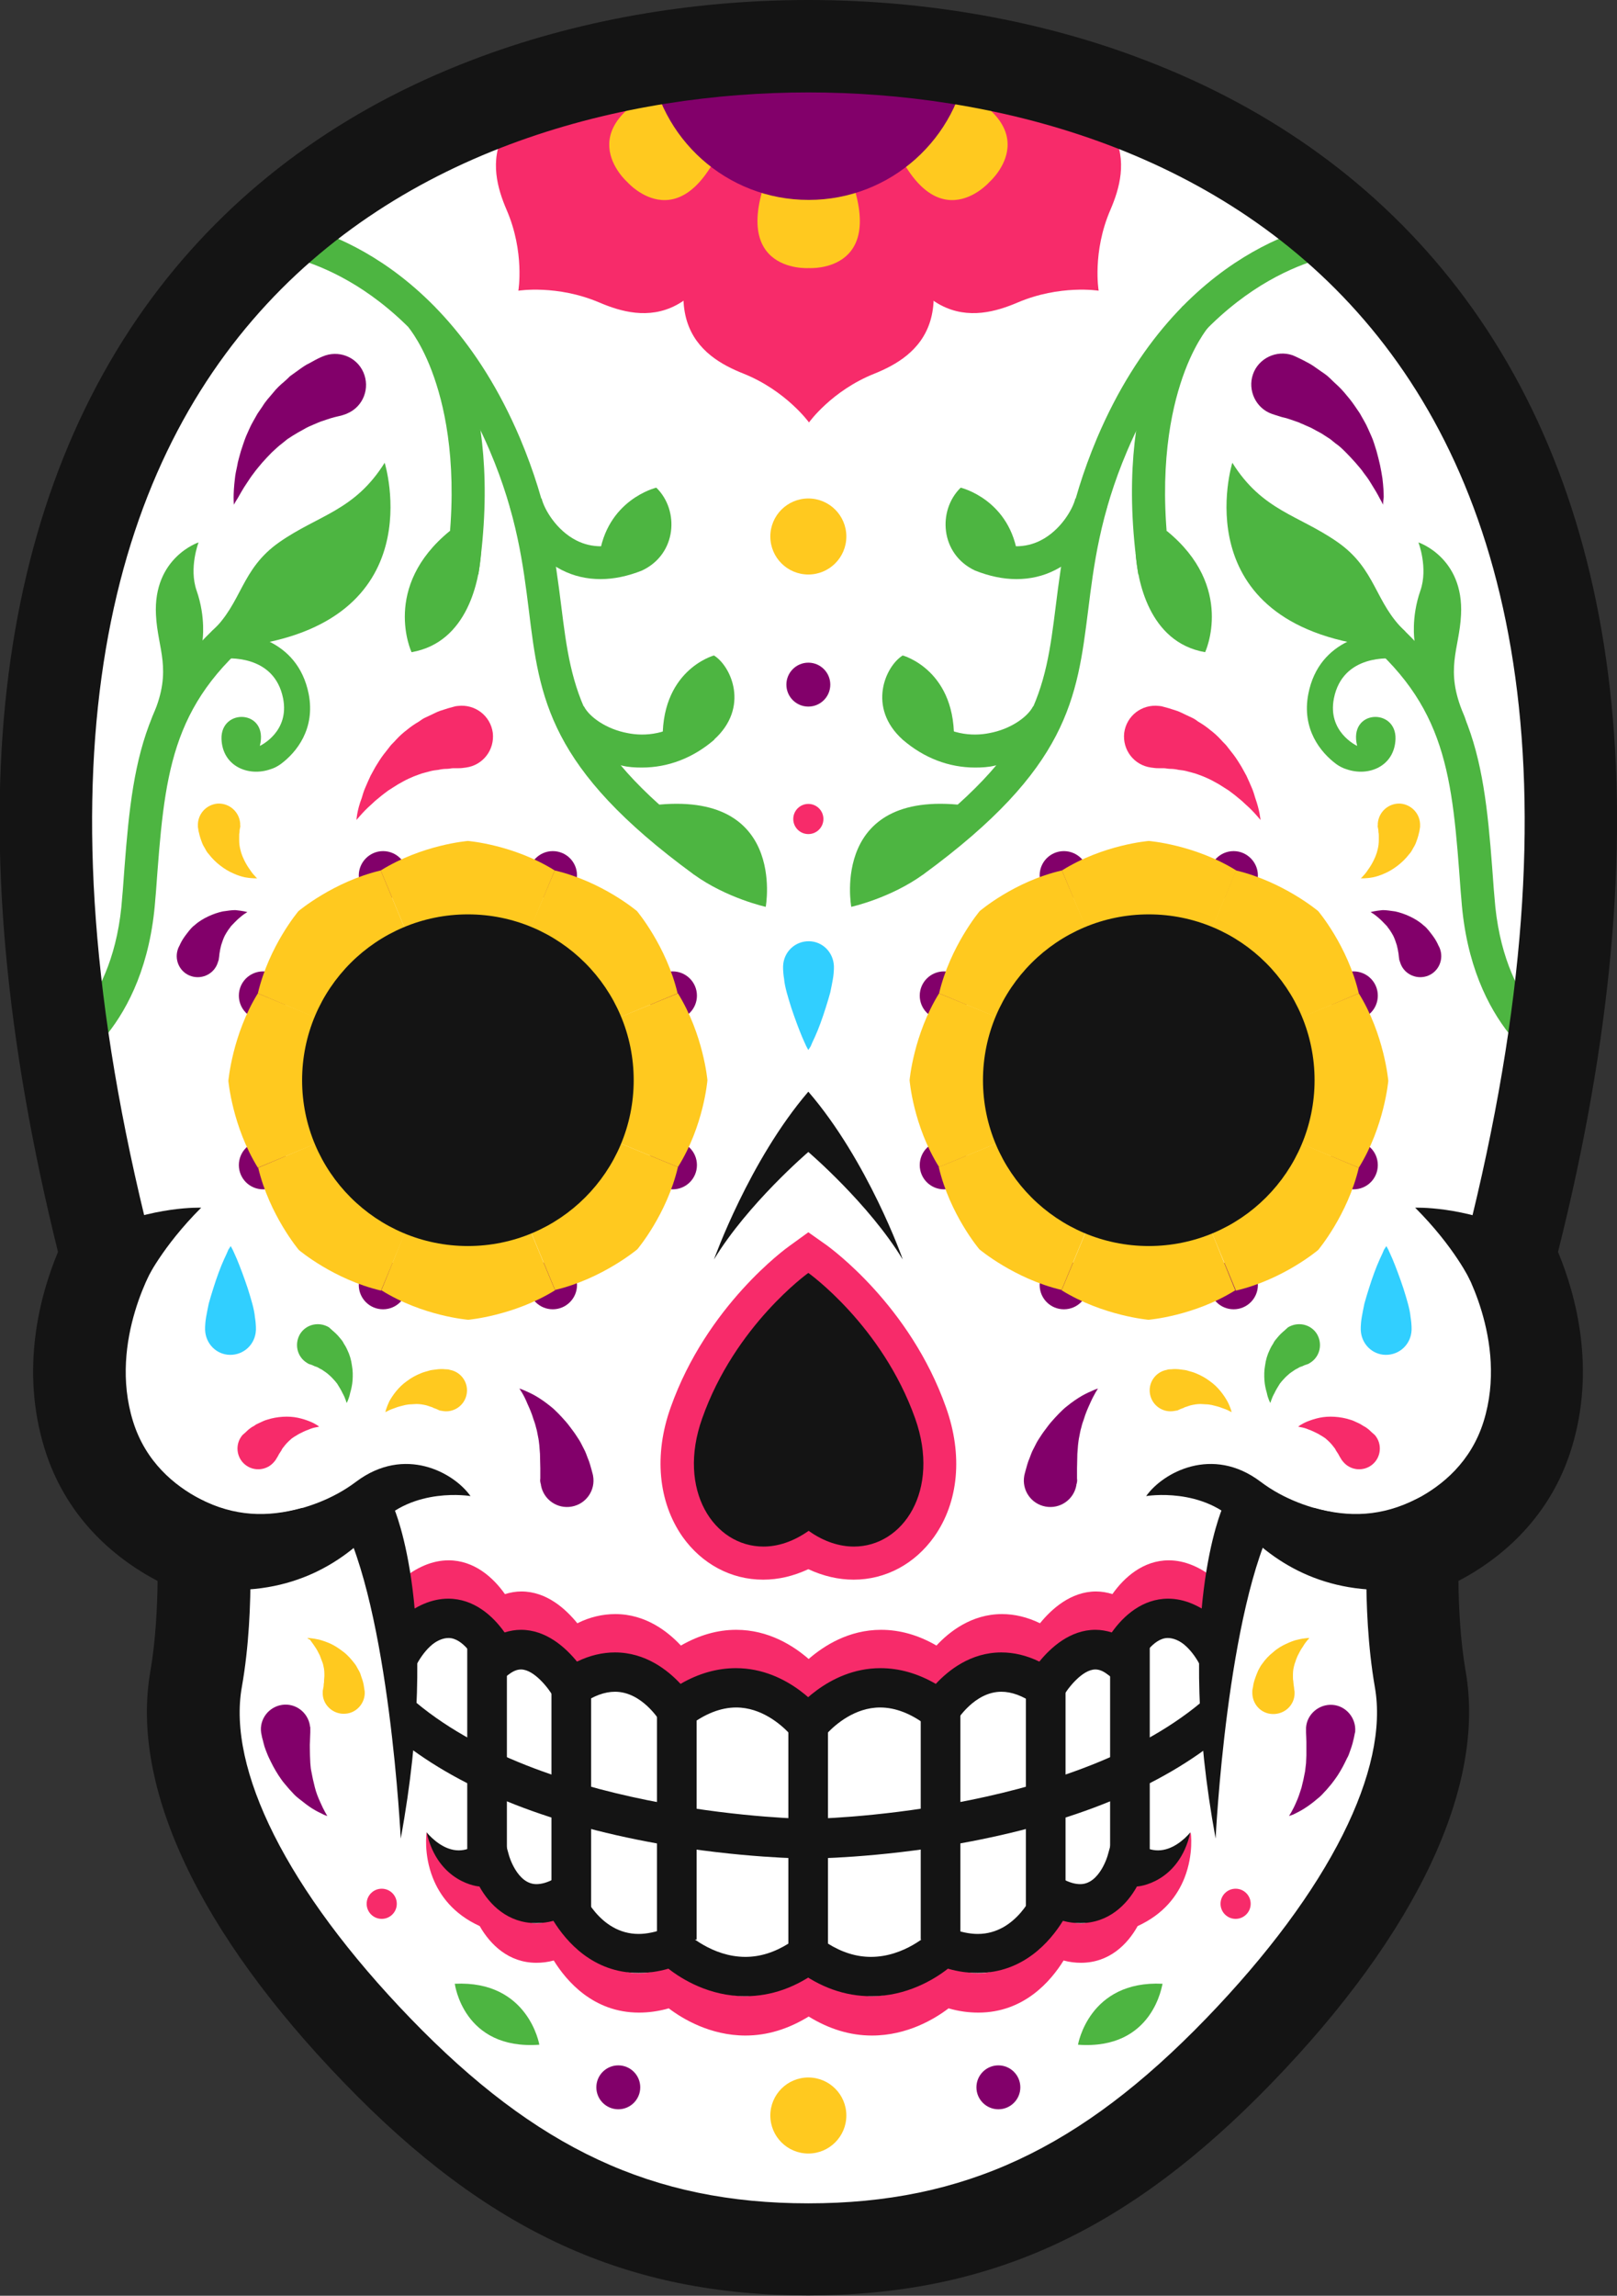 <?xml version="1.0" encoding="utf-8"?>
<!-- Generator: Adobe Illustrator 21.1.0, SVG Export Plug-In . SVG Version: 6.00 Build 0)  -->
<svg version="1.1" id="Layer_1" xmlns="http://www.w3.org/2000/svg" xmlns:xlink="http://www.w3.org/1999/xlink" x="0px" y="0px"
	 viewBox="0 0 493.5 700.5" style="enable-background:new 0 0 493.5 700.5;" xml:space="preserve">
<rect x="0" y="0" width="493.5" height="700.5" fill="#333333" stroke="none"/>
<style type="text/css">
	.st0{fill:#FFFFFF;}
	.st1{fill:#F72B6A;}
	.st2{fill:#FFC91F;}
	.st3{fill:#82006A;}
	.st4{fill:#141414;}
	.st5{fill:#4DB541;}
	.st6{fill:#31CFFF;}
</style>
<g>
	<path class="st0" d="M426.6,101.7c-54.9-71.2-144.1-78.9-179.9-78.9s-125,7.7-179.9,78.9C18,165,9.6,260.1,41.9,384.3
		c-3.6,6.7-13.5,28.2-6.4,50.9c6.7,21.7,26.4,29.3,35.2,31.6c0.4,8.3,1,28.6-2.2,47c-4.8,27.4,14.5,66,53,105.9
		c39.2,40.6,76.7,57.9,125.2,57.9c48.5,0,85.9-17.3,125.2-57.9c38.5-39.9,57.9-78.5,53-105.9c-3.2-18.4-2.6-38.6-2.2-47
		c8.8-2.3,28.5-9.9,35.2-31.6c7.1-22.7-2.8-44.3-6.4-50.9C483.9,260.1,475.5,165,426.6,101.7z"/>
	<g>
		<g>
			<path class="st1" d="M270.9,52.8l-24.1,1l-24.1-1c-27.3,44.1-8.9,56,4.2,61.2c13,5.2,20,14.9,20,14.9s6.9-9.7,20-14.9
				C279.7,108.8,298.1,96.9,270.9,52.8z"/>
			<path class="st2" d="M257,47.9l-10.2,2l-10.2-2c-16.6,35.7,10.2,33.9,10.2,33.9S273.6,83.6,257,47.9z"/>
		</g>
		<g>
			<path class="st1" d="M298.5,17.9l-16.3,17.8L264.4,52c11.9,50.4,33.3,45.8,46.2,40.3c12.9-5.5,24.7-3.6,24.7-3.6
				s-2-11.8,3.6-24.7C344.4,51.2,349,29.8,298.5,17.9z"/>
			<path class="st2" d="M285.3,24.3l-5.8,8.7l-8.7,5.8c13.5,37,31.2,16.7,31.2,16.7S322.2,37.8,285.3,24.3z"/>
		</g>
		<g>
			<path class="st1" d="M195,17.9l16.3,17.8L229.1,52c-11.9,50.4-33.3,45.8-46.2,40.3c-12.9-5.5-24.7-3.6-24.7-3.6s2-11.8-3.6-24.7
				C149.1,51.2,144.5,29.8,195,17.9z"/>
			<path class="st2" d="M208.2,24.3L214,33l8.6,5.8c-13.5,37-31.2,16.7-31.2,16.7S171.3,37.8,208.2,24.3z"/>
		</g>
		<path class="st3" d="M198.2,17.9c2.9,24.3,23.5,43.1,48.6,43.1c25,0,45.7-18.8,48.6-43.1H198.2z"/>
	</g>
	<g>
		<path class="st1" d="M363.4,559.1c-5.6,15.2-20.1,11.5-20.1,11.5l0.4,1.6l-3.2-2.1l-2.2,7.9c0,0.1-2.5,8.9-8.4,8.9
			c-1.6,0-3.4-0.5-5.4-1.6l-5.9-3l-2.5,6.2c-0.2,0.6-5.5,13.6-17.5,13.6c-2.5,0-5.3-0.6-8.2-1.7l-3.7-1.4l-2.8,2.8
			c-0.1,0.1-7.6,7.3-17.9,7.3c-4.5,0-8.9-4.5-13.2-7.2h-12.1c-4.3,2.7-8.8,7.2-13.2,7.2c-10.2,0-17.8-7.3-17.9-7.3l-2.8-2.8
			l-3.7,1.4c-2.9,1.1-5.7,1.7-8.2,1.7c-12,0-17.3-13-17.5-13.6l-2.4-6.2l-5.9,3c-2,1.1-3.9,1.6-5.4,1.6c-5.8,0-8.4-8.8-8.4-8.9
			l-2.2-7.9l-3.2,2l0.4-1.5c0,0-14.4,3.7-20.1-11.5c0,0-1,6.6,1.9,13.9c2.1,5.3,6.2,11,14.3,14.7c3.2,5.6,8.8,11.2,17.3,11.2h0
			c1.7,0,3.5-0.2,5.3-0.7c3.9,6.3,12.1,15.9,26,15.9c2.9,0,6-0.4,9.1-1.3c4.2,3.2,12.7,8.3,23.4,8.3c6.7,0,13.1-2,19.3-5.8
			c6.2,3.8,12.6,5.8,19.3,5.8c10.8,0,19.2-5.1,23.4-8.3c3.1,0.9,6.1,1.3,9.1,1.3c13.9,0,22.1-9.6,26-15.9c1.8,0.5,3.6,0.7,5.3,0.7h0
			c8.6,0,14.2-5.6,17.3-11.2c0,0,0,0,0,0v0c0,0,0,0,0,0c8.1-3.7,12.2-9.4,14.3-14.7C364.4,565.6,363.4,559.1,363.4,559.1z"/>
		<path class="st1" d="M268.8,509.3c4.7,0,9.6,1.9,14.5,5.7l5.4,4l3.5-5.7c0.1-0.1,5.4-8.8,13.6-8.8c3.1,0,6.5,1.2,10,3.7l5.5,3.9
			l3.2-5.9c1.5-2.7,6-8.5,10-8.5c1.2,0,2.4,0.5,3.7,1.5l6.2,4.6l3-7.1c1-2.2,4.7-8.6,9.2-8.6c1.7,0,7.9,4.5,9.4,5.5l11.9-5.9
			l-6.5-5.4c-4.8-4.1-9.8-6.2-14.7-6.2c-7.8,0-13.6,5.2-17.2,10.3c-1.6-0.5-3.3-0.8-5-0.8c-7.7,0-13.6,5.4-17.1,9.7
			c-3.9-1.9-7.8-2.8-11.6-2.8c-9.3,0-16.1,5.4-20,9.6c-5.5-3.2-11.2-4.8-16.9-4.8c-9.9,0-17.5,4.9-22.1,8.9
			c-4.6-4-12.2-8.9-22.1-8.9c-5.7,0-11.3,1.6-16.9,4.8c-3.9-4.2-10.7-9.6-20-9.6c-3.9,0-7.8,0.9-11.6,2.8c-3.5-4.3-9.3-9.7-17.1-9.7
			c-1.7,0-3.3,0.3-5,0.8c-3.6-5.1-9.4-10.3-17.2-10.3c-4.9,0-9.9,2.1-14.7,6.2l-2,1.7l6,10.3c1.5-1,9.1-6.2,10.8-6.2
			c4.5,0,8.3,6.4,9.2,8.6l3,7.1l6.2-4.6c1.3-1,2.6-1.5,3.7-1.5c4,0,8.5,5.8,10,8.5l3.2,5.9l5.5-3.9c3.5-2.5,6.9-3.7,10-3.7
			c8.2,0,13.5,8.7,13.6,8.8l3.5,5.7l5.4-4c4.9-3.8,9.8-5.7,14.5-5.7c7.7,0,13.6,7.7,16,10.2h12.1C255.2,517,261.1,509.3,268.8,509.3
			z"/>
	</g>
	<g>
		<g>
			<path class="st3" d="M376.5,259.7c-4.1,0-7.4,3.3-7.4,7.4c0,4.1,3.3,7.4,7.4,7.4c4.1,0,7.4-3.3,7.4-7.4
				C383.9,263.1,380.6,259.7,376.5,259.7z"/>
			<path class="st3" d="M324.7,259.7c-4.1,0-7.4,3.3-7.4,7.4c0,4.1,3.3,7.4,7.4,7.4c4.1,0,7.4-3.3,7.4-7.4
				C332.2,263.1,328.8,259.7,324.7,259.7z"/>
			<circle class="st3" cx="376.5" cy="392.1" r="7.4"/>
			<path class="st3" d="M324.7,384.7c-4.1,0-7.4,3.3-7.4,7.4c0,4.1,3.3,7.4,7.4,7.4c4.1,0,7.4-3.3,7.4-7.4
				C332.2,388,328.8,384.7,324.7,384.7z"/>
			<path class="st3" d="M413.1,348.1c-4.1,0-7.4,3.3-7.4,7.4s3.3,7.4,7.4,7.4c4.1,0,7.4-3.3,7.4-7.4S417.2,348.1,413.1,348.1z"/>
			<path class="st3" d="M413.1,311.2c4.1,0,7.4-3.3,7.4-7.4c0-4.1-3.3-7.4-7.4-7.4c-4.1,0-7.4,3.3-7.4,7.4
				C405.7,307.9,409,311.2,413.1,311.2z"/>
			<path class="st3" d="M288.1,348.1c-4.1,0-7.4,3.3-7.4,7.4s3.3,7.4,7.4,7.4c4.1,0,7.4-3.3,7.4-7.4S292.2,348.1,288.1,348.1z"/>
			<circle class="st3" cx="288.1" cy="303.8" r="7.4"/>
		</g>
		<g>
			<polygon class="st2" points="393.5,329.6 393.5,311.9 393.5,311.9 381,299.3 368.4,286.8 368.4,286.8 350.6,286.8 332.9,286.8 
				332.9,286.8 320.3,299.3 307.7,311.9 307.7,329.6 307.7,347.4 320.3,360 332.9,372.5 332.9,372.5 350.6,372.5 368.4,372.5 
				381,360 393.5,347.4 393.5,347.4 			"/>
			<polygon class="st2" points="368.4,286.8 368.4,286.8 368.4,286.8 			"/>
			<polygon class="st2" points="324.1,265.6 324.1,265.6 324.1,265.6 			"/>
			<polygon class="st2" points="332.9,286.8 332.9,286.8 332.9,286.8 			"/>
			<polygon class="st2" points="377.2,393.7 377.2,393.7 377.2,393.7 			"/>
			<polygon class="st2" points="332.9,372.5 332.9,372.5 332.9,372.5 			"/>
			<path class="st2" d="M324.1,393.7C324.1,393.7,324.1,393.7,324.1,393.7L324.1,393.7C324.1,393.7,324.1,393.7,324.1,393.7z"/>
			<polygon class="st2" points="414.7,356.2 414.7,356.2 414.7,356.2 			"/>
			<polygon class="st2" points="393.5,347.4 393.5,347.4 393.5,347.4 			"/>
			<polygon class="st2" points="393.5,311.9 393.5,311.9 393.5,311.9 			"/>
			<polygon class="st2" points="414.7,303.1 414.7,303.1 414.7,303.1 			"/>
			<polygon class="st2" points="286.6,303.1 286.6,303.1 286.6,303.1 			"/>
			<polygon class="st2" points="286.6,356.2 286.6,356.2 286.6,356.2 			"/>
			<polygon class="st2" points="377.2,265.6 377.2,265.6 377.2,265.6 			"/>
			<path class="st2" d="M414.7,303.1c-3.4-14.5-12.4-25.1-12.4-25.1s-10.7-9-25.1-12.4v0l-8.8,21.2l12.6,12.6l12.6,12.6L414.7,303.1
				C414.7,303.1,414.7,303.1,414.7,303.1z"/>
			<path class="st2" d="M320.3,360l-12.6-12.6v0l-21.2,8.7c0,0,0,0,0,0c3.4,14.5,12.4,25.1,12.4,25.1s10.7,9,25.1,12.4c0,0,0,0,0,0
				l8.8-21.2v0L320.3,360z"/>
			<path class="st2" d="M368.4,372.5h-17.8h-17.8v0l-8.8,21.2v0c12.6,7.8,26.5,9,26.5,9s13.9-1.1,26.5-9L368.4,372.5z"/>
			<path class="st2" d="M414.7,303.1l-21.2,8.8v17.8v17.8l21.2,8.8c7.8-12.6,9-26.5,9-26.5S422.5,315.7,414.7,303.1z"/>
			<path class="st2" d="M393.5,347.4L381,360l-12.6,12.6l8.8,21.2l0,0c14.5-3.4,25.1-12.4,25.1-12.4s9-10.7,12.4-25.1c0,0,0,0,0,0
				L393.5,347.4z"/>
			<path class="st2" d="M350.6,256.6c0,0-13.9,1.1-26.5,9v0l8.8,21.2h17.8h17.8l8.8-21.2c0,0,0,0,0,0
				C364.6,257.7,350.6,256.6,350.6,256.6z"/>
			<path class="st2" d="M324.1,265.6C309.6,268.9,299,278,299,278s-9,10.7-12.4,25.1c0,0,0,0,0,0l21.2,8.8l12.6-12.6l12.6-12.6
				L324.1,265.6z"/>
			<path class="st2" d="M286.6,303.1c-7.8,12.6-9,26.5-9,26.5s1.1,13.9,9,26.5l21.2-8.7v0v-17.8v-17.8L286.6,303.1z"/>
		</g>
		<circle class="st4" cx="350.6" cy="329.6" r="50.6"/>
	</g>
	<g>
		<g>
			<path class="st4" d="M417.7,462.5c0,0-18.3,0.7-33-10.4c-14.7-11.1-29.8-2.8-34.9,4.4c0,0,17.6-3,28.5,9
				c10.9,12.1,27.7,22.1,52.3,19.1C455.2,481.6,440.8,462.5,417.7,462.5z"/>
			<path class="st4" d="M401,460.1c10.9,3,20.7,2.6,31.3-2.7c10.6-5.3,9.7,2.3,9.7,2.3l-17.5,13.6c0,0-12.6-1.8-14.2-2.2
				c-1.7-0.4-9.7-5.9-9.7-5.9L401,460.1z"/>
			<path class="st4" d="M373.1,460.1c0,0-14.6,33-2.1,100.9c0,0,3.4-70.4,18.6-98.3L373.1,460.1z"/>
			<path class="st4" d="M448.7,390.7c0,0-4.8-10.2-16.8-22.2c0,0,14.6-0.6,31.4,7.2C480.1,383.6,448.7,390.7,448.7,390.7z"/>
		</g>
		<g>
			<path class="st4" d="M75.7,462.5c0,0,18.3,0.7,33-10.4c14.8-11.1,29.8-2.8,34.9,4.4c0,0-17.6-3-28.5,9
				c-10.9,12.1-27.7,22.1-52.3,19.1C38.1,481.6,52.5,462.5,75.7,462.5z"/>
			<path class="st4" d="M92.3,460.1c-10.9,3-20.7,2.6-31.3-2.7c-10.6-5.3-9.7,2.3-9.7,2.3l17.5,13.6c0,0,12.6-1.8,14.2-2.2
				c1.7-0.4,9.7-5.9,9.7-5.9L92.3,460.1z"/>
			<path class="st4" d="M120.2,460.1c0,0,14.6,33,2.1,100.9c0,0-3.4-70.4-18.6-98.3L120.2,460.1z"/>
			<path class="st4" d="M44.6,390.7c0,0,4.8-10.2,16.8-22.2c0,0-14.6-0.6-31.4,7.2C13.2,383.6,44.6,390.7,44.6,390.7z"/>
		</g>
	</g>
	<g>
		<g>
			<path class="st3" d="M116.9,259.7c4.1,0,7.4,3.3,7.4,7.4c0,4.1-3.3,7.4-7.4,7.4c-4.1,0-7.4-3.3-7.4-7.4
				C109.5,263.1,112.8,259.7,116.9,259.7z"/>
			<path class="st3" d="M168.7,259.7c4.1,0,7.4,3.3,7.4,7.4c0,4.1-3.3,7.4-7.4,7.4s-7.4-3.3-7.4-7.4
				C161.3,263.1,164.6,259.7,168.7,259.7z"/>
			<circle class="st3" cx="116.9" cy="392.1" r="7.4"/>
			<circle class="st3" cx="168.7" cy="392.1" r="7.4"/>
			<path class="st3" d="M80.3,348.1c4.1,0,7.4,3.3,7.4,7.4s-3.3,7.4-7.4,7.4c-4.1,0-7.4-3.3-7.4-7.4S76.2,348.1,80.3,348.1z"/>
			<path class="st3" d="M80.3,311.2c-4.1,0-7.4-3.3-7.4-7.4c0-4.1,3.3-7.4,7.4-7.4c4.1,0,7.4,3.3,7.4,7.4
				C87.7,307.9,84.4,311.2,80.3,311.2z"/>
			<path class="st3" d="M205.3,348.1c4.1,0,7.4,3.3,7.4,7.4s-3.3,7.4-7.4,7.4c-4.1,0-7.4-3.3-7.4-7.4S201.2,348.1,205.3,348.1z"/>
			<circle class="st3" cx="205.3" cy="303.8" r="7.4"/>
		</g>
		<g>
			<polygon class="st2" points="99.9,329.6 99.9,311.9 99.9,311.9 112.5,299.3 125,286.8 125,286.8 142.8,286.8 160.6,286.8 
				160.6,286.8 173.1,299.3 185.7,311.9 185.7,329.6 185.7,347.4 173.1,360 160.6,372.5 160.6,372.5 142.8,372.5 125,372.5 
				112.5,360 99.9,347.4 99.9,347.4 			"/>
			<polygon class="st2" points="125,286.8 125,286.8 125,286.8 			"/>
			<polygon class="st2" points="169.3,265.6 169.3,265.6 169.3,265.6 			"/>
			<polygon class="st2" points="160.6,286.8 160.6,286.8 160.6,286.8 			"/>
			<polygon class="st2" points="116.3,393.7 116.3,393.7 116.3,393.7 			"/>
			<polygon class="st2" points="160.6,372.5 160.6,372.5 160.6,372.5 			"/>
			<path class="st2" d="M169.3,393.7C169.3,393.7,169.3,393.7,169.3,393.7L169.3,393.7C169.3,393.7,169.3,393.7,169.3,393.7z"/>
			<path class="st2" d="M78.7,356.2C78.7,356.2,78.7,356.2,78.7,356.2C78.7,356.2,78.7,356.2,78.7,356.2L78.7,356.2z"/>
			<polygon class="st2" points="99.9,347.4 99.9,347.4 99.9,347.4 			"/>
			<polygon class="st2" points="99.9,311.9 99.9,311.9 99.9,311.9 			"/>
			<path class="st2" d="M78.7,303.1C78.7,303.1,78.7,303.1,78.7,303.1C78.7,303.1,78.7,303.1,78.7,303.1L78.7,303.1z"/>
			<polygon class="st2" points="206.9,303.1 206.9,303.1 206.9,303.1 			"/>
			<polygon class="st2" points="206.9,356.2 206.9,356.2 206.9,356.2 			"/>
			<polygon class="st2" points="116.3,265.6 116.3,265.6 116.3,265.6 			"/>
			<path class="st2" d="M78.7,303.1c3.4-14.5,12.4-25.1,12.4-25.1s10.7-9,25.1-12.4v0l8.8,21.2l-12.6,12.6l-12.6,12.6L78.7,303.1
				C78.7,303.1,78.7,303.1,78.7,303.1z"/>
			<path class="st2" d="M173.1,360l12.6-12.6v0l21.2,8.7c0,0,0,0,0,0c-3.4,14.5-12.4,25.1-12.4,25.1s-10.7,9-25.1,12.4c0,0,0,0,0,0
				l-8.8-21.2v0L173.1,360z"/>
			<path class="st2" d="M125,372.5h17.8h17.8v0l8.8,21.2v0c-12.6,7.8-26.5,9-26.5,9s-13.9-1.1-26.5-9L125,372.5z"/>
			<path class="st2" d="M78.7,303.1l21.2,8.8v17.8v17.8l-21.2,8.8c-7.8-12.6-9-26.5-9-26.5S70.9,315.7,78.7,303.1z"/>
			<path class="st2" d="M99.9,347.4l12.6,12.6l12.6,12.6l-8.8,21.2l0,0c-14.5-3.4-25.1-12.4-25.1-12.4s-9-10.7-12.4-25.1
				c0,0,0,0,0,0L99.9,347.4z"/>
			<path class="st2" d="M142.8,256.6c0,0,13.9,1.1,26.5,9v0l-8.8,21.2h-17.8H125l-8.8-21.2c0,0,0,0,0,0
				C128.9,257.7,142.8,256.6,142.8,256.6z"/>
			<path class="st2" d="M169.3,265.6c14.5,3.4,25.1,12.4,25.1,12.4s9,10.7,12.4,25.1c0,0,0,0,0,0l-21.2,8.8l-12.6-12.6l-12.6-12.6
				L169.3,265.6z"/>
			<path class="st2" d="M206.9,303.1c7.8,12.6,9,26.5,9,26.5s-1.1,13.9-9,26.5l-21.2-8.7v0v-17.8v-17.8L206.9,303.1z"/>
		</g>
		<circle class="st4" cx="142.8" cy="329.6" r="50.6"/>
	</g>
	<g>
		<g>
			<g>
				<g>
					<g>
						<path class="st5" d="M281.8,266.8l-5.9-8.1c40.8-29.9,43.1-48.2,46.3-73.7c1.8-14.3,3.8-30.4,12.6-51.3
							c25.3-59.6,70.1-65.6,72-65.9l1.2,10l-0.6-5l0.6,5c-0.1,0-10.4,1.4-23.3,9.4c-11.9,7.4-28.7,22.1-40.7,50.4
							c-8.3,19.5-10.2,35-11.9,48.6C328.7,213.2,326.1,234.4,281.8,266.8z"/>
					</g>
					<g>
						<path class="st5" d="M347.4,175.3c-8.3-56.3,12.8-81,13.7-82l7.6,6.6c0,0.1-4.8,5.6-8.5,17.4c-3.5,11-6.8,29.7-2.8,56.5
							L347.4,175.3z"/>
					</g>
					<g>
						<path class="st5" d="M310.2,176.7c-4.1,0-8.3-0.9-12.6-2.6l3.8-9.3c6,2.5,11.5,2.5,16.2,0.1c6.1-3.1,9.8-9.5,10.6-12.8
							l9.7,2.5c-1.6,6.3-7.3,15-15.8,19.3C318.4,175.8,314.4,176.7,310.2,176.7z"/>
					</g>
					<g>
						<path class="st5" d="M297.6,234.2c-8,0-15.6-2.9-22.1-8.5l6.6-7.6c7.3,6.3,14.8,6.6,19.8,5.6c6.6-1.2,11.8-5,13.4-8.2l8.9,4.7
							c-3.3,6.3-11.5,11.7-20.5,13.4C301.7,234.1,299.6,234.2,297.6,234.2z"/>
					</g>
				</g>
				<path class="st5" d="M346.6,168.8c0.5,7.9,3.9,27.2,21.2,30.2c0,0,9.3-19.9-11.7-37L346.6,168.8z"/>
				<path class="st5" d="M297.6,174.1c-10.7-5-11.5-18.4-4.4-25.3c0,0,15.3,3.6,17.5,21.4L297.6,174.1z"/>
				<path class="st5" d="M275.5,225.7c-10.9-9.8-5.3-22.4,0-25.7c0,0,16.8,4.5,15.6,27.3L275.5,225.7z"/>
				<path class="st5" d="M281.8,266.8c-10.1,7.3-22,9.9-22,9.9s-6.8-37.1,36.6-30.7L281.8,266.8z"/>
			</g>
			<g>
				<g>
					<g>
						<path class="st5" d="M211.7,266.8l5.9-8.1c-40.8-29.9-43.1-48.2-46.3-73.7c-1.8-14.3-3.8-30.4-12.6-51.3
							c-25.3-59.6-70.1-65.6-72-65.9l-1.2,10l0.6-5l-0.6,5c0.1,0,10.4,1.4,23.3,9.4c11.9,7.4,28.7,22.1,40.7,50.4
							c8.3,19.5,10.2,35,11.9,48.6C164.7,213.2,167.4,234.4,211.7,266.8z"/>
					</g>
					<g>
						<path class="st5" d="M146,175.3c8.3-56.3-12.8-81-13.7-82l-7.6,6.6c0,0.1,4.8,5.6,8.5,17.4c3.5,11,6.8,29.7,2.8,56.5
							L146,175.3z"/>
					</g>
					<g>
						<path class="st5" d="M183.3,176.7c4.1,0,8.3-0.9,12.6-2.6l-3.8-9.3c-6,2.5-11.5,2.5-16.2,0.1c-6.1-3.1-9.8-9.5-10.6-12.8
							l-9.7,2.5c1.6,6.3,7.3,15,15.8,19.3C175.1,175.8,179.1,176.7,183.3,176.7z"/>
					</g>
					<g>
						<path class="st5" d="M195.9,234.2c8,0,15.6-2.9,22.1-8.5l-6.6-7.6c-7.3,6.3-14.8,6.6-19.8,5.6c-6.6-1.2-11.8-5-13.4-8.2
							l-8.9,4.7c3.3,6.3,11.5,11.7,20.5,13.4C191.8,234.1,193.8,234.2,195.9,234.2z"/>
					</g>
				</g>
				<path class="st5" d="M146.8,168.8c-0.5,7.9-3.9,27.2-21.2,30.2c0,0-9.3-19.9,11.7-37L146.8,168.8z"/>
				<path class="st5" d="M195.9,174.1c10.7-5,11.5-18.4,4.4-25.3c0,0-15.3,3.6-17.5,21.4L195.9,174.1z"/>
				<path class="st5" d="M217.9,225.7c10.9-9.8,5.3-22.4,0-25.7c0,0-16.8,4.5-15.6,27.3L217.9,225.7z"/>
				<path class="st5" d="M211.7,266.8c10.1,7.3,22,9.9,22,9.9s6.8-37.1-36.6-30.7L211.7,266.8z"/>
			</g>
		</g>
		<g>
			<g>
				<g>
					<path class="st5" d="M19.5,327.2c1-0.5,25-13,27.9-52.8l0.2-2.3c2.6-35.5,4.1-56.9,31.5-78.9l-6.3-7.8
						c-30.9,24.7-32.6,49.1-35.3,86l-0.2,2.3C35,307.5,15.8,317.8,15,318.3L19.5,327.2z"/>
				</g>
				<path class="st5" d="M64.6,192.7c9.4-8.8,8.8-19,20.7-27.3c11.9-8.3,22.9-9.5,32.1-24.2c0,0,15.3,49-43.8,56.1L64.6,192.7z"/>
				<path class="st5" d="M61.8,195.5c0,0,1.1-7-1.8-15.3c-2.4-6.9,0.6-14.7,0.6-14.7s-13.9,4.6-13,22.1c0.5,10.5,5.1,16.6-0.8,30.4
					c-3.3,7.9,2.6,8.1,2.6,8.1l12.4-20.7L61.8,195.5z"/>
				<g>
					<path class="st5" d="M85.6,233.2C85.5,233.2,85.5,233.2,85.6,233.2C85.5,233.2,85.5,233.2,85.6,233.2L85.6,233.2z"/>
					<path class="st5" d="M94.2,211.7c2.1,10.7-3.7,17.9-8.6,21.5c0,0,0,0,0,0c-1,0.7-2,1.2-3,1.5c-6.8,2.4-14.7-0.9-15-9.2
						c-0.3-9.6,14.5-9,11.7,2.1c0.4-0.2,9.1-4.4,7.1-14.5c-2.7-13.6-17.3-12.3-19-12.1l-0.5-4l-0.5-4
						C74.5,192.2,90.8,194.8,94.2,211.7z"/>
				</g>
			</g>
			<g>
				<g>
					<path class="st5" d="M473.9,327.2c-1-0.5-25-13-27.9-52.8l-0.2-2.3c-2.6-35.5-4.1-56.9-31.5-78.9l6.3-7.8
						c30.9,24.7,32.6,49.1,35.3,86l0.2,2.3c2.4,33.7,21.6,44.1,22.4,44.5L473.9,327.2z"/>
				</g>
				<path class="st5" d="M428.9,192.7c-9.4-8.8-8.8-19-20.7-27.3c-11.9-8.3-22.9-9.5-32.1-24.2c0,0-15.3,49,43.8,56.1L428.9,192.7z"
					/>
				<path class="st5" d="M431.7,195.5c0,0-1.1-7,1.8-15.3c2.4-6.9-0.6-14.7-0.6-14.7s13.9,4.6,13,22.1c-0.5,10.5-5.1,16.6,0.8,30.4
					c3.3,7.9-2.6,8.1-2.6,8.1l-12.4-20.7L431.7,195.5z"/>
				<g>
					<path class="st5" d="M407.9,233.2C407.9,233.2,408,233.2,407.9,233.2C408,233.2,408,233.2,407.9,233.2L407.9,233.2z"/>
					<path class="st5" d="M399.3,211.7c-2.1,10.7,3.7,17.9,8.6,21.5c0,0,0,0,0,0c1,0.7,2,1.2,3,1.5c6.8,2.4,14.7-0.9,15-9.2
						c0.3-9.6-14.5-9-11.7,2.1c-0.4-0.2-9.1-4.4-7.1-14.5c2.7-13.6,17.3-12.3,19-12.1l0.5-4l0.5-4
						C419,192.2,402.6,194.8,399.3,211.7z"/>
				</g>
			</g>
		</g>
	</g>
	<g>
		<path class="st4" d="M260.6,477c-4.6,0-9.4-1.3-13.8-3.8c-4.5,2.5-9.2,3.8-13.8,3.8c-8.1,0-15.6-4-20.5-10.9
			c-6.5-9.2-7.6-21.9-3-34.9c10.5-29.6,33.4-46.1,34.4-46.8l2.9-2.1l2.9,2.1c1,0.7,23.9,17.3,34.4,46.8c4.6,13,3.5,25.7-3,34.9
			C276.1,473,268.7,477,260.6,477L260.6,477z"/>
		<path class="st1" d="M246.7,388.4c0,0,22.5,16,32.6,44.4c7.8,22-3.7,39.1-18.7,39.1c-4.4,0-9.2-1.5-13.8-4.8
			c-4.7,3.3-9.4,4.8-13.8,4.8c-15.1,0-26.5-17.2-18.7-39.1C224.3,404.4,246.7,388.4,246.7,388.4 M246.7,376l-5.8,4.2
			c-1,0.7-25.2,18.2-36.2,49.2c-5.2,14.5-3.8,28.9,3.6,39.5c5.9,8.3,14.8,13.1,24.6,13.1c4.7,0,9.3-1.1,13.8-3.2
			c4.5,2.1,9.2,3.2,13.8,3.2c9.8,0,18.7-4.8,24.6-13.1c7.5-10.6,8.8-25,3.6-39.5c-11-31.1-35.2-48.5-36.2-49.3L246.7,376L246.7,376z
			"/>
	</g>
	<g>
		<g>
			<rect x="281" y="521.8" class="st4" width="12.1" height="70"/>
		</g>
		<g>
			<rect x="313.1" y="514.9" class="st4" width="12.1" height="68.5"/>
		</g>
		<g>
			<rect x="338.8" y="501.5" class="st4" width="12.1" height="64.1"/>
		</g>
		<g>
			<g>
				<path class="st4" d="M246.8,567.1V555c0.8,0,78.4-1.1,119.7-35.5l6.8,10c-18.8,15.7-45.9,26.8-80.4,33
					C267.4,567,247.6,567.1,246.8,567.1z"/>
			</g>
		</g>
		<g>
			<g>
				<path class="st4" d="M363.3,559.1c-1.7,2-5.4,5.5-9.9,5.5c-2,0-4-0.7-6.2-2.1l-6.9-4.4l-2.2,7.9c0,0.1-2.5,8.9-8.4,8.9
					c-1.6,0-3.4-0.5-5.4-1.6l-5.9-3l-2.5,6.2c-0.2,0.6-5.5,13.6-17.5,13.6c-2.5,0-5.3-0.6-8.2-1.7l-3.7-1.4l-2.8,2.8
					c-0.1,0.1-7.6,7.3-17.9,7.3c-4.5,0-8.9-1.4-13.2-4.1v-64.3c2.4-2.5,8.3-7.7,16-7.7c4.7,0,9.6,1.9,14.5,5.7l5.4,4l3.5-5.7
					c0.1-0.1,5.4-8.8,13.6-8.8c3.1,0,6.5,1.2,10,3.7l5.5,3.9l3.2-5.9c1.5-2.7,6-8.5,10-8.5c1.2,0,2.4,0.5,3.7,1.5l6.2,4.6l3-7.1
					c1-2.2,4.7-8.6,9.2-8.6c1.7,0,3.4,0.8,4.9,1.8l11.9-5.9l-2-1.7c-4.8-4.1-9.8-6.2-14.7-6.2c-7.8,0-13.6,5.2-17.2,10.3
					c-1.6-0.5-3.3-0.8-5-0.8c-7.7,0-13.6,5.4-17.1,9.7c-3.9-1.9-7.8-2.8-11.6-2.8c-9.3,0-16.1,5.4-20,9.6
					c-5.5-3.2-11.2-4.8-16.9-4.8c-16.3,0-26.4,13.3-26.9,13.8l-1.2,1.6v74.7l2.4,1.8c7.2,5.5,14.9,8.2,22.9,8.2
					c10.8,0,19.2-5.1,23.4-8.4c3.1,0.9,6.1,1.3,9.1,1.3c13.9,0,22.1-9.6,26-15.9c1.8,0.5,3.6,0.7,5.3,0.7h0
					c8.6,0,14.2-5.6,17.3-11.2C347.2,575.7,359.8,574.6,363.3,559.1z"/>
			</g>
		</g>
		<g>
			<rect x="200.5" y="521.8" class="st4" width="12.1" height="70"/>
		</g>
		<g>
			<rect x="168.3" y="514.9" class="st4" width="12.1" height="68.5"/>
		</g>
		<g>
			<rect x="142.6" y="501.5" class="st4" width="12.1" height="64.1"/>
		</g>
		<g>
			<g>
				<path class="st4" d="M246.7,567.1l0-12.1c-0.8,0-78.4-1.1-119.7-35.5l-6.8,10c18.8,15.7,45.9,26.8,80.4,33
					C226.1,567,245.9,567.1,246.7,567.1z"/>
			</g>
		</g>
		<g>
			<g>
				<path class="st4" d="M130.2,559.1c1.7,2,5.4,5.5,9.8,5.5c2,0,4-0.7,6.2-2.1l6.9-4.4l2.2,7.9c0,0.1,2.5,8.9,8.4,8.9
					c1.6,0,3.4-0.5,5.4-1.6l5.9-3l2.4,6.2c0.2,0.6,5.5,13.6,17.5,13.6c2.5,0,5.3-0.6,8.2-1.7l3.7-1.4l2.8,2.8
					c0.1,0.1,7.6,7.3,17.9,7.3c4.5,0,8.9-1.4,13.2-4.1v-64.3c-2.4-2.5-8.3-7.7-16-7.7c-4.7,0-9.6,1.9-14.5,5.7l-5.4,4l-3.5-5.7
					c-0.1-0.1-5.4-8.8-13.6-8.8c-3.1,0-6.5,1.2-10,3.7l-5.5,3.9l-3.2-5.9c-1.5-2.7-6-8.5-10-8.5c-1.2,0-2.4,0.5-3.7,1.5l-6.2,4.6
					l-3-7.1c-1-2.2-4.7-8.6-9.2-8.6c-1.7,0-3.4,0.8-4.9,1.8l-11.9-5.9l2-1.7c4.8-4.1,9.8-6.2,14.7-6.2c7.8,0,13.6,5.2,17.2,10.3
					c1.6-0.5,3.3-0.8,5-0.8c7.7,0,13.6,5.4,17.1,9.7c3.9-1.9,7.8-2.8,11.6-2.8c9.3,0,16.1,5.4,20,9.6c5.5-3.2,11.2-4.8,16.9-4.8
					c16.3,0,26.4,13.3,26.9,13.8l1.2,1.6v74.7l-2.4,1.8c-7.2,5.5-14.9,8.2-22.9,8.2c-10.8,0-19.2-5.1-23.4-8.4
					c-3.1,0.9-6.1,1.3-9.1,1.3c-13.9,0-22.1-9.6-26-15.9c-1.8,0.5-3.6,0.7-5.3,0.7h0c-8.6,0-14.2-5.6-17.3-11.2
					C146.3,575.7,133.7,574.6,130.2,559.1z"/>
			</g>
		</g>
		<path class="st4" d="M358.9,500.2c4.5,2.1,7.6,7.7,8.8,11.2l6.6-7.2l-6.2-9.3h-6.9l-2.4,1.6V500.2z"/>
		<path class="st4" d="M134.4,500.2c-4.5,2.1-7.6,7.7-8.8,11.2l-6.6-7.2l6.2-9.3h6.9l2.4,1.6V500.2z"/>
	</g>
	<path class="st4" d="M246.7,333.1c-18.1,21.1-28.8,51.2-28.8,51.2c10.3-17,28.8-32.8,28.8-32.8s18.5,15.8,28.8,32.8
		C275.6,384.3,264.9,354.2,246.7,333.1z"/>
	<g>
		<g>
			<path class="st3" d="M422.1,154c0,0-0.3-0.7-1-1.9c-0.6-1.2-1.6-2.9-2.8-4.8c-0.6-1-1.3-2-2.1-3c-0.7-1.1-1.7-2.1-2.5-3.1
				c-0.9-1-1.9-2.1-2.9-3.1c-1-1-2-2-3.2-2.8L406,134c-0.6-0.4-1.1-0.7-1.7-1.1c-1.1-0.8-2.3-1.3-3.3-1.9c-1-0.6-2.2-1-3.2-1.5
				c-0.5-0.2-1-0.4-1.4-0.6c-0.5-0.2-0.9-0.3-1.4-0.5c-0.9-0.3-1.7-0.6-2.4-0.8c-0.7-0.2-1.4-0.3-1.9-0.5c-1-0.3-1.6-0.5-1.6-0.5
				l-0.9-0.3c-4.9-1.7-7.5-7.2-5.8-12.1c1.7-4.9,7.2-7.5,12.1-5.8c0.2,0.1,0.5,0.2,0.7,0.3c0,0,0.9,0.4,2.3,1.1
				c0.7,0.4,1.6,0.8,2.6,1.4c1,0.6,2,1.4,3.2,2.2c0.6,0.4,1.2,0.8,1.8,1.3c0.6,0.5,1.1,1,1.7,1.6c1.2,1.1,2.4,2.2,3.5,3.5
				c1.1,1.3,2.2,2.6,3.2,4.1c0.5,0.7,1,1.5,1.5,2.2l1.3,2.3c0.9,1.5,1.5,3.1,2.2,4.6c0.7,1.5,1.1,3.1,1.6,4.6c0.4,1.5,0.8,3,1.1,4.4
				c0.3,1.4,0.5,2.7,0.7,3.9c0.3,2.4,0.4,4.4,0.4,5.8C422.1,153.2,422.1,154,422.1,154z"/>
		</g>
		<g>
			<path class="st3" d="M71.4,154c0,0-0.1-0.8-0.1-2.2c0-1.4,0.1-3.4,0.4-5.8c0.1-1.2,0.4-2.5,0.7-3.9c0.2-1.4,0.7-2.8,1.1-4.4
				c0.5-1.5,1-3.1,1.6-4.6c0.7-1.5,1.3-3.1,2.2-4.6l1.3-2.3c0.5-0.7,1-1.5,1.5-2.2c0.9-1.5,2.1-2.8,3.2-4.1c1.1-1.4,2.3-2.5,3.5-3.5
				c0.6-0.5,1.2-1.1,1.7-1.6c0.6-0.4,1.2-0.9,1.8-1.3c1.1-0.8,2.2-1.6,3.2-2.2c1-0.5,1.9-1,2.6-1.4c1.5-0.8,2.3-1.1,2.3-1.1
				c4.8-2.1,10.4,0,12.5,4.8c2.1,4.8,0,10.4-4.8,12.5c-0.2,0.1-0.4,0.2-0.7,0.3l-0.9,0.3c0,0-0.6,0.2-1.6,0.4
				c-0.5,0.1-1.2,0.3-1.9,0.5c-0.7,0.2-1.5,0.5-2.4,0.8c-0.4,0.1-0.9,0.3-1.4,0.5c-0.5,0.2-0.9,0.4-1.4,0.6c-1,0.4-2.1,0.9-3.1,1.5
				c-1.1,0.6-2.2,1.2-3.3,1.9c-0.6,0.4-1.1,0.7-1.7,1.1l-1.6,1.3c-1.1,0.8-2.1,1.8-3.2,2.8c-1,1-1.9,2-2.9,3.1
				c-0.9,1.1-1.8,2.1-2.5,3.1c-0.8,1-1.5,2.1-2.1,3c-1.3,1.9-2.2,3.6-2.9,4.8C71.7,153.3,71.4,154,71.4,154z"/>
		</g>
	</g>
	<path class="st4" d="M491.3,209.9c-5.5-48.1-21.2-89.1-46.6-122.1c-24-31.1-56.1-54.5-95.4-69.5C318.1,6.3,282.6,0,246.7,0
		s-71.3,6.3-102.6,18.3c-39.3,15-71.4,38.4-95.4,69.5c-25.4,33-41.1,74.1-46.6,122.1c-5.7,49.7-0.4,107.6,15.6,172.1
		c-5.5,13.2-11.6,35.7-4.1,60c6.3,20.4,20.6,33.1,34.5,40.4c-0.1,8.2-0.6,18.2-2.2,27.5c-6.2,35.2,14.8,79.8,59.1,125.6
		c43.9,45.5,86.3,64.9,141.6,64.9s97.6-19.4,141.6-64.9c44.3-45.8,65.3-90.5,59.1-125.6c-1.6-9.3-2.1-19.3-2.2-27.5
		c13.9-7.3,28.2-20,34.5-40.4c7.5-24.2,1.4-46.8-4.1-60C491.7,317.5,497,259.6,491.3,209.9z M445.8,385.1c0,0,14.7,23.8,7,48.6
		c-7.7,24.8-35.2,28.8-35.2,28.8s-2.3,27.5,2,52.3c4.4,24.8-13.4,61.7-51.6,101.2c-38.2,39.5-73.7,56.3-121.3,56.3
		c-47.6,0-83.1-16.8-121.3-56.3c-38.2-39.5-56-76.4-51.6-101.2c4.4-24.8,2-52.3,2-52.3s-27.5-4-35.2-28.8c-7.7-24.8,7-48.6,7-48.6
		C-28.7,94.5,136.1,28.2,246.7,28.2S522.2,94.5,445.8,385.1z"/>
	<g>
		<circle class="st2" cx="246.7" cy="163.7" r="11.6"/>
		<circle class="st3" cx="246.7" cy="208.9" r="6.7"/>
		<circle class="st1" cx="246.7" cy="249.9" r="4.6"/>
	</g>
	<g>
		<circle class="st1" cx="377.1" cy="580.9" r="4.6"/>
		<circle class="st1" cx="116.5" cy="580.9" r="4.6"/>
	</g>
	<g>
		<circle class="st2" cx="246.7" cy="645.5" r="11.6"/>
		<g>
			<ellipse class="st3" cx="304.7" cy="636.9" rx="6.7" ry="6.7"/>
			<ellipse class="st3" cx="188.7" cy="636.9" rx="6.7" ry="6.7"/>
		</g>
	</g>
	<g>
		<g>
			<g>
				<path class="st1" d="M384.7,250.2c0,0-0.4-0.5-1.2-1.4c-0.8-0.9-1.9-2.1-3.4-3.4c-0.7-0.7-1.5-1.4-2.4-2.1
					c-0.8-0.7-1.8-1.4-2.7-2.1c-1-0.6-2-1.3-3-1.9c-1.1-0.6-2.1-1.2-3.2-1.7l-1.6-0.7l-1.6-0.6c-1-0.4-2.1-0.6-3.1-0.9
					c-1-0.3-1.9-0.4-2.8-0.5c-0.9-0.2-1.7-0.3-2.5-0.3c-0.8,0-1.4-0.2-2.1-0.2c-0.6,0-1.1,0-1.6,0c-0.9,0-1.4-0.1-1.4-0.1l-0.8-0.1
					c-5.2-0.7-8.8-5.4-8.2-10.6c0.7-5.2,5.4-8.8,10.6-8.2c0.3,0,0.6,0.1,0.8,0.1c0,0,0.8,0.2,2.2,0.6c0.7,0.2,1.5,0.5,2.5,0.8
					c0.9,0.3,2,0.9,3.1,1.4c0.6,0.3,1.1,0.5,1.7,0.8c0.6,0.3,1.2,0.7,1.7,1.1c1.2,0.7,2.4,1.5,3.6,2.5c1.2,0.9,2.3,1.9,3.4,3.1
					c0.5,0.6,1.1,1.1,1.6,1.7l1.4,1.8c1,1.2,1.8,2.4,2.6,3.7c0.8,1.2,1.4,2.5,2.1,3.7c0.6,1.3,1.1,2.4,1.6,3.6
					c0.5,1.1,0.8,2.2,1.1,3.2C384.5,247.4,384.7,250.2,384.7,250.2z"/>
			</g>
			<g>
				<path class="st1" d="M108.8,250.2c0,0,0.4-0.5,1.2-1.4c0.8-0.9,1.9-2.1,3.4-3.4c0.7-0.7,1.5-1.4,2.4-2.1
					c0.8-0.7,1.8-1.4,2.7-2.1c1-0.6,2-1.3,3-1.9c1.1-0.6,2.1-1.2,3.2-1.7l1.6-0.7l1.6-0.6c1-0.4,2.1-0.6,3.1-0.9
					c1-0.3,1.9-0.4,2.8-0.5c0.9-0.2,1.7-0.3,2.5-0.3c0.8,0,1.4-0.2,2.1-0.2c0.6,0,1.1,0,1.6,0c0.9,0,1.4-0.1,1.4-0.1l0.8-0.1
					c5.2-0.7,8.8-5.4,8.2-10.6c-0.7-5.2-5.4-8.8-10.6-8.2c-0.3,0-0.6,0.1-0.8,0.1c0,0-0.8,0.2-2.2,0.6c-0.7,0.2-1.5,0.5-2.5,0.8
					c-0.9,0.3-2,0.9-3.1,1.4c-0.6,0.3-1.1,0.5-1.7,0.8c-0.6,0.3-1.1,0.7-1.7,1.1c-1.2,0.7-2.4,1.5-3.6,2.5c-1.2,0.9-2.3,1.9-3.4,3.1
					c-0.5,0.6-1.1,1.1-1.6,1.7l-1.4,1.8c-1,1.2-1.8,2.4-2.6,3.7c-0.8,1.2-1.4,2.5-2.1,3.7c-0.6,1.3-1.1,2.4-1.6,3.6
					c-0.5,1.1-0.8,2.2-1.1,3.2C108.9,247.4,108.8,250.2,108.8,250.2z"/>
			</g>
		</g>
		<g>
			<path class="st2" d="M415.3,268c0,0,0.3-0.2,0.7-0.7c0.4-0.4,1-1.1,1.5-1.9c0.6-0.8,1.2-1.8,1.7-2.8c0.2-0.5,0.5-1,0.7-1.6
				c0.2-0.5,0.4-1.1,0.5-1.6c0.3-1.1,0.4-2.1,0.4-3c0-0.4,0-0.9,0-1.3c0-0.4,0-0.8-0.1-1.1c0-0.7-0.1-1.2-0.2-1.6
				c-0.1-0.4,0-0.6,0-0.6l0-0.6c0.3-3.5,3.3-6.2,6.9-6c3.5,0.3,6.2,3.3,6,6.9c0,0.1,0,0.2,0,0.3c0,0-0.1,0.4-0.2,1.2
				c-0.2,0.8-0.4,1.8-0.9,3.1c-0.2,0.6-0.5,1.3-0.9,1.9c-0.4,0.7-0.7,1.4-1.3,2c-1,1.3-2.2,2.5-3.5,3.5c-1.3,1-2.6,1.8-4,2.4
				c-1.3,0.6-2.6,1-3.6,1.2C416.8,268.1,415.3,268,415.3,268z"/>
			<path class="st3" d="M418.3,278.3c0,0,0.3,0.2,0.8,0.5c0.5,0.3,1.2,0.9,1.9,1.5c0.7,0.6,1.5,1.5,2.3,2.3c0.3,0.5,0.7,0.9,1,1.4
				c0.3,0.5,0.6,0.9,0.9,1.5c0.5,1,0.8,2,1.1,2.9c0.1,0.4,0.2,0.9,0.3,1.3c0.1,0.4,0.1,0.8,0.2,1.1c0.1,0.7,0.1,1.2,0.2,1.6
				c0,0.4,0.1,0.6,0.1,0.6l0.2,0.6c1,3.4,4.6,5.3,8,4.3c3.4-1,5.3-4.6,4.3-8c0-0.1-0.1-0.2-0.1-0.3c0,0-0.1-0.4-0.5-1.1
				c-0.3-0.7-0.8-1.7-1.6-2.8c-0.4-0.5-0.8-1.1-1.3-1.7c-0.5-0.6-1-1.2-1.7-1.7c-1.2-1.1-2.7-2-4.2-2.7c-1.5-0.7-3-1.2-4.4-1.5
				c-1.4-0.2-2.7-0.4-3.8-0.4C419.7,277.9,418.3,278.3,418.3,278.3z"/>
			<path class="st2" d="M78.5,268c0,0-0.3-0.2-0.7-0.7c-0.4-0.4-1-1.1-1.5-1.9c-0.6-0.8-1.2-1.8-1.7-2.8c-0.2-0.5-0.5-1-0.7-1.6
				c-0.2-0.5-0.4-1.1-0.5-1.6c-0.3-1.1-0.4-2.1-0.4-3c0-0.4,0-0.9,0-1.3c0-0.4,0-0.8,0.1-1.1c0-0.7,0.1-1.2,0.2-1.6
				c0.1-0.4,0-0.6,0-0.6l0-0.6c-0.3-3.5-3.3-6.2-6.9-6c-3.5,0.3-6.2,3.3-6,6.9c0,0.1,0,0.2,0,0.3c0,0,0.1,0.4,0.2,1.2
				c0.2,0.8,0.4,1.8,0.9,3.1c0.2,0.6,0.5,1.3,0.9,1.9c0.4,0.7,0.7,1.4,1.3,2c1,1.3,2.2,2.5,3.5,3.5c1.3,1,2.6,1.8,4,2.4
				c1.3,0.6,2.6,1,3.6,1.2C77.1,268.1,78.5,268,78.5,268z"/>
			<path class="st3" d="M75.5,278.3c0,0-0.3,0.2-0.8,0.5c-0.5,0.3-1.2,0.9-1.9,1.5c-0.7,0.6-1.5,1.5-2.3,2.3c-0.3,0.5-0.7,0.9-1,1.4
				c-0.3,0.5-0.6,0.9-0.9,1.5c-0.5,1-0.8,2-1.1,2.9c-0.1,0.4-0.2,0.9-0.3,1.3c-0.1,0.4-0.1,0.8-0.2,1.1c-0.1,0.7-0.1,1.2-0.2,1.6
				c0,0.4-0.1,0.6-0.1,0.6l-0.2,0.6c-1,3.4-4.6,5.3-8,4.3c-3.4-1-5.3-4.6-4.3-8c0-0.1,0.1-0.2,0.1-0.3c0,0,0.1-0.4,0.5-1.1
				c0.3-0.7,0.8-1.7,1.6-2.8c0.4-0.5,0.8-1.1,1.3-1.7c0.5-0.6,1-1.2,1.7-1.7c1.2-1.1,2.7-2,4.2-2.7c1.5-0.7,3-1.2,4.4-1.5
				c1.4-0.2,2.7-0.4,3.8-0.4C74.1,277.9,75.5,278.3,75.5,278.3z"/>
		</g>
	</g>
	<g>
		<path class="st2" d="M117.6,430.9c0,0,0.3-0.2,0.8-0.4c0.5-0.3,1.3-0.6,2.2-0.9c0.9-0.4,2-0.6,3.1-0.9c0.6-0.1,1.1-0.2,1.7-0.2
			c0.6,0,1.1-0.1,1.7-0.1c1.1,0,2.1,0.2,3,0.4c0.4,0.1,0.9,0.3,1.2,0.4c0.4,0.1,0.7,0.2,1,0.4c0.6,0.2,1.1,0.4,1.5,0.6
			c0.3,0.2,0.5,0.2,0.5,0.2l0.6,0.1c3.4,0.7,6.8-1.5,7.5-5c0.7-3.4-1.5-6.8-5-7.5c-0.1,0-0.2,0-0.3-0.1c0,0-0.4-0.1-1.2-0.1
			c-0.8-0.1-1.8-0.1-3.1,0.1c-0.6,0.1-1.3,0.1-2.1,0.4c-0.7,0.2-1.5,0.4-2.2,0.7c-1.5,0.6-3,1.4-4.3,2.4c-1.3,0.9-2.4,2-3.3,3.1
			c-0.9,1.1-1.6,2.2-2.1,3.1C117.9,429.5,117.6,430.9,117.6,430.9z"/>
		<path class="st5" d="M105.8,428.1c0,0-0.1-0.3-0.3-0.9c-0.2-0.6-0.5-1.3-1-2.2c-0.4-0.9-1-1.8-1.6-2.8c-0.4-0.5-0.7-0.9-1.1-1.3
			c-0.4-0.4-0.7-0.8-1.2-1.2c-0.8-0.8-1.7-1.3-2.4-1.8c-0.4-0.2-0.8-0.4-1.1-0.6c-0.3-0.2-0.7-0.3-1-0.4c-0.6-0.3-1.1-0.5-1.5-0.6
			c-0.4-0.1-0.5-0.2-0.5-0.2l-0.5-0.3c-3-1.9-3.8-5.8-2-8.8c1.9-3,5.8-3.8,8.8-2c0.1,0.1,0.2,0.1,0.2,0.2c0,0,0.4,0.3,0.9,0.8
			c0.6,0.5,1.4,1.2,2.2,2.2c0.4,0.5,0.9,1,1.2,1.7c0.4,0.6,0.8,1.3,1.1,2c0.7,1.4,1.2,3.1,1.4,4.7c0.3,1.6,0.3,3.1,0.2,4.6
			c-0.1,1.4-0.4,2.7-0.7,3.7C106.5,426.9,105.8,428.1,105.8,428.1z"/>
		<path class="st1" d="M97.4,435.3c0,0-0.3,0.1-0.9,0.2c-0.6,0.1-1.4,0.3-2.3,0.7c-0.9,0.3-1.9,0.8-2.9,1.3c-0.5,0.3-1,0.6-1.5,0.9
			c-0.5,0.3-0.9,0.6-1.3,1c-0.8,0.7-1.5,1.5-2,2.2c-0.3,0.3-0.5,0.7-0.7,1.1c-0.2,0.3-0.4,0.6-0.6,0.9c-0.3,0.6-0.6,1.1-0.8,1.4
			c-0.2,0.3-0.3,0.5-0.3,0.5l-0.4,0.5c-2.2,2.7-6.2,3.1-8.9,0.9c-2.7-2.2-3.1-6.2-0.9-8.9c0.1-0.1,0.1-0.2,0.2-0.2
			c0,0,0.3-0.3,0.9-0.8c0.5-0.5,1.3-1.3,2.5-1.9c0.5-0.4,1.1-0.7,1.8-1c0.7-0.3,1.4-0.7,2.2-0.9c1.5-0.5,3.2-0.8,4.8-0.9
			c1.6-0.1,3.2,0,4.6,0.3c1.4,0.3,2.6,0.7,3.6,1.1C96.3,434.4,97.4,435.3,97.4,435.3z"/>
	</g>
	<g>
		<path class="st2" d="M375.9,430.9c0,0-0.3-0.2-0.8-0.4c-0.5-0.3-1.3-0.6-2.2-0.9c-0.9-0.4-2-0.6-3.1-0.9c-0.6-0.1-1.1-0.2-1.7-0.2
			c-0.6,0-1.1-0.1-1.7-0.1c-1.1,0-2.1,0.2-3,0.4c-0.4,0.1-0.9,0.3-1.2,0.4c-0.4,0.1-0.7,0.2-1,0.4c-0.6,0.2-1.1,0.4-1.5,0.6
			c-0.3,0.2-0.6,0.2-0.6,0.2l-0.6,0.1c-3.4,0.7-6.8-1.5-7.5-5c-0.7-3.4,1.5-6.8,5-7.5c0.1,0,0.2,0,0.3-0.1c0,0,0.4-0.1,1.2-0.1
			c0.8-0.1,1.8-0.1,3.1,0.1c0.6,0.1,1.3,0.1,2.1,0.4c0.7,0.2,1.5,0.4,2.2,0.7c1.5,0.6,3,1.4,4.3,2.4c1.3,0.9,2.4,2,3.3,3.1
			c0.9,1.1,1.6,2.2,2.1,3.1C375.6,429.5,375.9,430.9,375.9,430.9z"/>
		<path class="st5" d="M387.7,428.1c0,0,0.1-0.3,0.3-0.9c0.2-0.6,0.5-1.3,1-2.2c0.4-0.9,1-1.8,1.6-2.8c0.4-0.5,0.7-0.9,1.1-1.3
			c0.4-0.4,0.7-0.8,1.2-1.2c0.8-0.8,1.7-1.3,2.4-1.8c0.4-0.2,0.8-0.4,1.1-0.6c0.3-0.2,0.7-0.3,1-0.4c0.6-0.3,1.1-0.5,1.5-0.6
			c0.4-0.1,0.5-0.2,0.5-0.2l0.5-0.3c3-1.9,3.8-5.8,2-8.8c-1.9-3-5.8-3.8-8.8-2c-0.1,0.1-0.2,0.1-0.2,0.2c0,0-0.4,0.3-0.9,0.8
			c-0.6,0.5-1.4,1.2-2.2,2.2c-0.4,0.5-0.9,1-1.2,1.7c-0.4,0.6-0.8,1.3-1.1,2c-0.7,1.4-1.2,3.1-1.4,4.7c-0.3,1.6-0.3,3.1-0.2,4.6
			c0.1,1.4,0.4,2.7,0.7,3.7C387,426.9,387.7,428.1,387.7,428.1z"/>
		<path class="st1" d="M396.2,435.3c0,0,0.3,0.1,0.9,0.2c0.6,0.1,1.4,0.3,2.3,0.7c0.9,0.3,1.9,0.8,2.9,1.3c0.5,0.3,1,0.6,1.5,0.9
			c0.5,0.3,0.9,0.6,1.3,1c0.8,0.7,1.5,1.5,2,2.2c0.3,0.3,0.5,0.7,0.7,1.1c0.2,0.3,0.4,0.6,0.6,0.9c0.3,0.6,0.6,1.1,0.8,1.4
			c0.2,0.3,0.3,0.5,0.3,0.5l0.4,0.5c2.2,2.7,6.2,3.1,8.9,0.9c2.7-2.2,3.1-6.2,0.9-8.9c-0.1-0.1-0.1-0.2-0.2-0.2c0,0-0.3-0.3-0.9-0.8
			c-0.5-0.5-1.3-1.3-2.5-1.9c-0.6-0.4-1.1-0.7-1.8-1c-0.7-0.3-1.4-0.7-2.2-0.9c-1.5-0.5-3.2-0.8-4.8-0.9c-1.6-0.1-3.2,0-4.6,0.3
			c-1.4,0.3-2.6,0.7-3.6,1.1C397.3,434.4,396.2,435.3,396.2,435.3z"/>
	</g>
	<g>
		<g>
			<path class="st3" d="M393.4,554.1c0,0,1.1-1.6,2.2-4.2c0.6-1.3,1.1-2.8,1.6-4.4c0.2-0.8,0.4-1.6,0.6-2.5c0.2-0.8,0.3-1.7,0.5-2.5
				c0.1-0.8,0.2-1.7,0.3-2.5c0-0.8,0.1-1.6,0.1-2.4c0-1.6,0-2.9,0-4.1c0-1.2-0.1-2.2-0.1-2.8c0-0.7,0-1.1,0-1.1l0-0.5
				c0.3-4.1,4-7.2,8.1-6.9c4.1,0.3,7.2,4,6.9,8.1c0,0.1,0,0.3-0.1,0.5c0,0-0.1,0.5-0.3,1.5c-0.2,0.9-0.5,2.2-1.1,3.8
				c-0.3,0.8-0.5,1.6-1,2.4c-0.4,0.8-0.8,1.7-1.3,2.6c-0.5,0.9-1,1.8-1.6,2.7c-0.6,0.9-1.2,1.7-1.9,2.6c-0.7,0.8-1.3,1.6-2.1,2.4
				c-0.7,0.8-1.4,1.5-2.2,2.1c-1.5,1.3-2.9,2.3-4.2,3.1c-1.3,0.8-2.4,1.3-3.2,1.7C393.8,554,393.4,554.1,393.4,554.1z"/>
			<path class="st2" d="M399.6,499.8c0,0-0.2,0.3-0.6,0.7c-0.4,0.5-0.9,1.1-1.4,2c-0.6,0.8-1.1,1.8-1.6,2.8
				c-0.2,0.6-0.5,1.1-0.6,1.6c-0.2,0.5-0.4,1.1-0.5,1.6c-0.3,1.1-0.3,2.1-0.3,3.1c0,0.4,0,0.9,0.1,1.3c0,0.4,0.1,0.8,0.1,1.1
				c0.1,0.7,0.2,1.2,0.2,1.6c0.1,0.4,0.1,0.6,0.1,0.6l0,0.6c-0.1,3.6-3.1,6.3-6.7,6.2c-3.6-0.1-6.3-3.1-6.2-6.7c0-0.1,0-0.2,0-0.3
				c0,0,0-0.4,0.2-1.2c0.1-0.8,0.3-1.8,0.8-3.1c0.2-0.6,0.5-1.3,0.8-2c0.4-0.7,0.7-1.4,1.2-2c0.9-1.3,2.1-2.6,3.4-3.6
				c1.2-1.1,2.6-1.9,3.9-2.5c1.3-0.6,2.5-1.1,3.6-1.3C398.1,499.8,399.6,499.8,399.6,499.8z"/>
		</g>
		<g>
			<path class="st3" d="M99.9,554.1c0,0-0.5-0.1-1.3-0.5c-0.8-0.4-1.9-0.9-3.2-1.7c-1.3-0.8-2.7-1.9-4.2-3.1
				c-0.8-0.6-1.5-1.3-2.2-2.1c-0.7-0.7-1.4-1.6-2.1-2.4c-0.7-0.8-1.3-1.7-1.9-2.6c-0.6-0.9-1.1-1.8-1.6-2.7
				c-0.5-0.9-0.9-1.8-1.3-2.6c-0.4-0.8-0.7-1.7-1-2.4c-0.6-1.5-0.8-2.9-1.1-3.8c-0.2-0.9-0.3-1.5-0.3-1.5c-0.6-4.1,2.3-7.9,6.4-8.5
				c4.1-0.6,7.9,2.3,8.5,6.4c0,0.1,0,0.3,0.1,0.4l0,0.5c0,0,0,0.4,0,1.1c0,0.7-0.1,1.7-0.1,2.8c-0.1,1.2,0,2.6,0,4.1
				c0,0.8,0.1,1.6,0.1,2.4c0.1,0.8,0.1,1.7,0.3,2.5c0.2,0.8,0.3,1.7,0.5,2.5c0.2,0.8,0.4,1.7,0.6,2.5c0.4,1.6,1,3.1,1.6,4.4
				C98.8,552.4,99.9,554.1,99.9,554.1z"/>
			<path class="st2" d="M93.8,499.8c0,0,1.4,0,3.6,0.5c1.1,0.3,2.3,0.7,3.6,1.3c1.3,0.6,2.6,1.5,3.9,2.5c1.3,1,2.4,2.3,3.4,3.6
				c0.5,0.6,0.8,1.4,1.2,2c0.4,0.7,0.6,1.3,0.8,2c0.5,1.3,0.7,2.3,0.8,3.1c0.1,0.8,0.2,1.2,0.2,1.2c0.3,3.5-2.4,6.7-5.9,6.9
				c-3.5,0.3-6.7-2.4-6.9-5.9c0-0.1,0-0.2,0-0.3l0-0.7c0,0,0-0.2,0.1-0.6c0.1-0.4,0.2-0.9,0.2-1.6c0.1-0.3,0.1-0.7,0.1-1.1
				c0-0.4,0.1-0.8,0.1-1.3c0-0.9,0-2-0.3-3.1c-0.1-0.6-0.3-1.1-0.5-1.6c-0.2-0.5-0.4-1.1-0.6-1.6c-0.5-1-1-2-1.6-2.8
				c-0.5-0.8-1.1-1.5-1.4-2C94,500.1,93.8,499.8,93.8,499.8z"/>
		</g>
	</g>
	<g>
		<g>
			<path class="st3" d="M335.1,423.7c0,0-0.5,0.1-1.4,0.5c-0.9,0.4-2.1,0.9-3.5,1.7c-1.4,0.8-3,1.9-4.6,3.2
				c-0.8,0.6-1.6,1.4-2.4,2.2c-0.8,0.8-1.5,1.6-2.3,2.5c-0.8,0.9-1.4,1.8-2.1,2.7c-0.7,0.9-1.3,1.9-1.9,2.8c-0.6,0.9-1,1.9-1.5,2.8
				c-0.5,0.9-0.8,1.8-1.1,2.6c-0.7,1.6-1,3-1.3,4c-0.3,1-0.4,1.6-0.4,1.6c-0.8,4.4,2.1,8.6,6.5,9.4c4.4,0.8,8.6-2.1,9.4-6.5
				c0-0.2,0-0.3,0.1-0.5l0.1-0.5c0,0,0.1-0.4,0-1.1c0-0.7,0-1.8,0-3.1c0-1.3,0.1-2.8,0.1-4.4c0.1-0.8,0.1-1.7,0.2-2.6
				c0.1-0.9,0.2-1.8,0.4-2.7c0.2-0.9,0.3-1.8,0.6-2.7c0.2-0.9,0.5-1.8,0.8-2.6c0.5-1.7,1.2-3.3,1.8-4.6
				C333.9,425.4,335.1,423.7,335.1,423.7z"/>
		</g>
		<g>
			<path class="st3" d="M158.5,423.7c0,0,0.5,0.1,1.4,0.5c0.9,0.4,2.1,0.9,3.5,1.7c1.4,0.8,3,1.9,4.6,3.2c0.8,0.6,1.6,1.4,2.4,2.2
				c0.8,0.8,1.5,1.6,2.3,2.5c0.8,0.9,1.4,1.8,2.1,2.7c0.7,0.9,1.3,1.9,1.9,2.8c0.6,0.9,1,1.9,1.5,2.8c0.5,0.9,0.8,1.8,1.1,2.6
				c0.7,1.6,1,3,1.3,4c0.3,1,0.4,1.6,0.4,1.6c0.8,4.4-2.1,8.6-6.5,9.4c-4.4,0.8-8.6-2.1-9.4-6.5c0-0.2,0-0.3-0.1-0.5l-0.1-0.5
				c0,0-0.1-0.4,0-1.1c0-0.7,0-1.8,0-3.1c0-1.3-0.1-2.8-0.1-4.4c-0.1-0.8-0.1-1.7-0.2-2.6c-0.1-0.9-0.2-1.8-0.4-2.7
				c-0.2-0.9-0.3-1.8-0.6-2.7c-0.2-0.9-0.5-1.8-0.8-2.6c-0.5-1.7-1.2-3.3-1.8-4.6C159.8,425.4,158.5,423.7,158.5,423.7z"/>
		</g>
	</g>
	<g>
		<path class="st6" d="M70.4,380.2c0,0,0.2,0.4,0.6,1.1c0.3,0.7,0.8,1.7,1.3,2.9c1,2.4,2.2,5.6,3.3,8.9c0.5,1.6,1,3.2,1.4,4.7
			c0.4,1.5,0.7,2.9,0.8,4.1c0.4,2.4,0.3,4,0.3,4c-0.2,4.3-3.7,7.6-8,7.5c-4.1-0.1-7.3-3.4-7.5-7.5c0,0-0.1-1.6,0.3-4
			c0.2-1.2,0.5-2.6,0.8-4.1c0.4-1.5,0.9-3.1,1.4-4.7c1-3.2,2.2-6.5,3.3-8.9c0.6-1.2,1-2.2,1.3-2.9C70.2,380.6,70.4,380.2,70.4,380.2
			z"/>
		<path class="st6" d="M246.7,320.4c0,0-0.2-0.4-0.6-1.1c-0.3-0.7-0.8-1.7-1.3-2.9c-1-2.4-2.2-5.6-3.3-8.9c-0.5-1.6-1-3.2-1.4-4.7
			c-0.4-1.5-0.7-2.9-0.8-4.1c-0.4-2.4-0.3-4-0.3-4c0.2-4.3,3.7-7.6,8-7.5c4.1,0.1,7.3,3.4,7.5,7.5c0,0,0.1,1.6-0.3,4
			c-0.2,1.2-0.5,2.6-0.8,4.1c-0.4,1.5-0.9,3.1-1.4,4.7c-1,3.2-2.2,6.5-3.3,8.9c-0.6,1.2-1,2.2-1.3,2.9
			C246.9,320,246.7,320.4,246.7,320.4z"/>
		<path class="st6" d="M423.1,380.2c0,0,0.2,0.4,0.6,1.1c0.3,0.7,0.8,1.7,1.3,2.9c1,2.4,2.2,5.6,3.3,8.9c0.5,1.6,1,3.2,1.4,4.7
			c0.4,1.5,0.7,2.9,0.8,4.1c0.4,2.4,0.3,4,0.3,4c-0.2,4.3-3.7,7.6-8,7.5c-4.1-0.1-7.3-3.4-7.5-7.5c0,0-0.1-1.6,0.3-4
			c0.2-1.2,0.5-2.6,0.8-4.1c0.4-1.5,0.9-3.1,1.4-4.7c1-3.2,2.2-6.5,3.3-8.9c0.6-1.2,1-2.2,1.3-2.9
			C422.9,380.6,423.1,380.2,423.1,380.2z"/>
	</g>
	<g>
		<path class="st5" d="M329,623.9c0,0,3.3-19.7,25.8-18.6C354.7,605.2,352.2,625.6,329,623.9z"/>
		<path class="st5" d="M164.6,623.9c0,0-3.3-19.7-25.8-18.6C138.8,605.2,141.3,625.6,164.6,623.9z"/>
	</g>
</g>
</svg>
